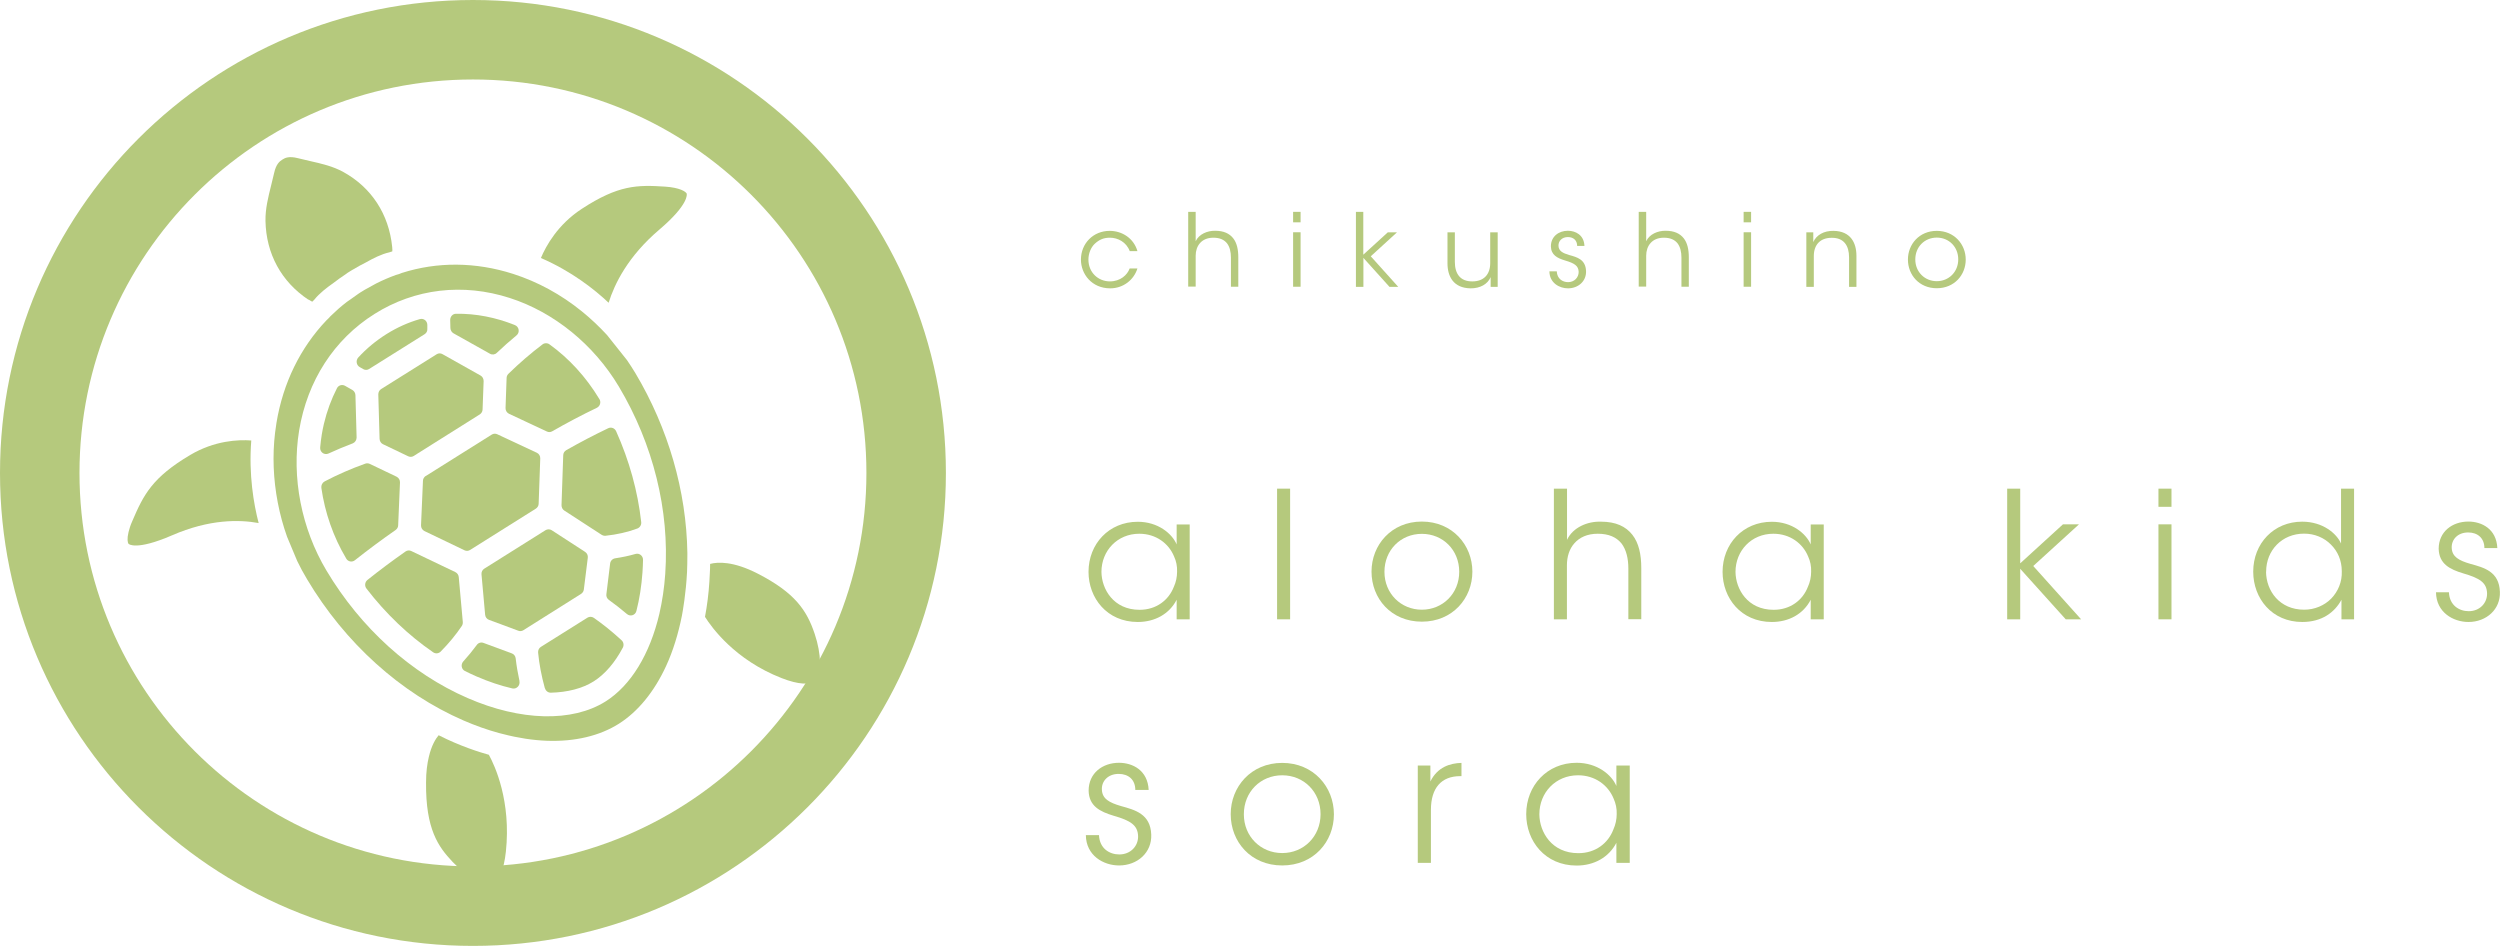 <?xml version="1.0" encoding="UTF-8"?><svg id="_レイヤー_2" xmlns="http://www.w3.org/2000/svg" viewBox="0 0 234.01 88.54"><defs><style>.cls-1{fill:#b5c97d;}</style></defs><g id="_テキスト"><g><path class="cls-1" d="m111.36,57.97h-1.22v-1.83c-.69,1.34-2.05,2.08-3.64,2.08-2.89,0-4.61-2.25-4.61-4.69,0-2.61,1.9-4.69,4.61-4.69,1.9,0,3.21,1.11,3.64,2.12v-1.87h1.22v8.89Zm-8.26-4.43c.02,1.6,1.12,3.54,3.57,3.54,1.57,0,2.73-.91,3.21-2.16.2-.43.3-.93.3-1.41.02-.5-.08-.99-.28-1.42-.5-1.22-1.69-2.13-3.26-2.13-2.05,0-3.54,1.59-3.54,3.57v.02Z"/><path class="cls-1" d="m119.54,45.74h1.22v12.23h-1.22v-12.23Z"/><path class="cls-1" d="m128.38,53.5c0-2.48,1.85-4.68,4.71-4.68s4.73,2.2,4.73,4.69-1.85,4.68-4.73,4.68-4.71-2.18-4.71-4.68v-.02Zm1.21.03c0,2.02,1.54,3.54,3.5,3.54s3.5-1.52,3.5-3.55-1.52-3.55-3.5-3.55-3.5,1.52-3.5,3.55v.02Z"/><path class="cls-1" d="m145.46,45.74h1.22v4.79c.55-1.17,1.92-1.74,3.17-1.7,1.41,0,2.33.45,2.94,1.22s.84,1.85.84,3.12v4.79h-1.21v-4.74c0-.96-.2-1.77-.64-2.35-.48-.58-1.17-.91-2.23-.91-.98,0-1.7.35-2.17.88-.48.53-.71,1.26-.71,2.07v5.06h-1.22v-12.23Z"/><path class="cls-1" d="m170.71,57.97h-1.22v-1.83c-.69,1.34-2.05,2.08-3.64,2.08-2.89,0-4.61-2.25-4.61-4.69,0-2.61,1.9-4.69,4.61-4.69,1.9,0,3.21,1.11,3.64,2.12v-1.87h1.22v8.89Zm-8.26-4.43c.02,1.6,1.12,3.54,3.57,3.54,1.57,0,2.73-.91,3.21-2.16.2-.43.3-.93.3-1.41.02-.5-.08-.99-.28-1.42-.5-1.22-1.69-2.13-3.26-2.13-2.05,0-3.54,1.59-3.54,3.57v.02Z"/><path class="cls-1" d="m187.88,45.74h1.22v6.99l4-3.65h1.5l-4.28,3.9,4.48,4.99h-1.44l-4.26-4.73v4.73h-1.22v-12.23Z"/><path class="cls-1" d="m202.04,45.74h1.22v1.7h-1.22v-1.7Zm0,3.34h1.22v8.89h-1.22v-8.89Z"/><path class="cls-1" d="m220.34,57.97h-1.17v-1.83c-.63,1.17-1.82,2.08-3.67,2.08-2.84,0-4.59-2.21-4.59-4.71,0-2.64,1.92-4.68,4.58-4.68,1.95,0,3.24,1.12,3.64,2.05v-5.14h1.22v12.23Zm-8.23-4.45c.02,1.79,1.26,3.55,3.57,3.55.99,0,1.9-.4,2.53-1.04.64-.66,1.03-1.57.99-2.56,0-1.01-.38-1.87-1.02-2.5-.63-.64-1.52-1.02-2.51-1.02-2.05,0-3.55,1.55-3.55,3.55v.02Z"/><path class="cls-1" d="m232.55,51.31c0-.94-.63-1.47-1.52-1.47-.98,0-1.57.66-1.54,1.44.03.84.68,1.19,1.75,1.5,1.27.35,2.69.71,2.76,2.61.07,1.64-1.26,2.83-2.94,2.83-1.44,0-3.02-.91-3.04-2.78h1.21c.05,1.22.96,1.77,1.85,1.77,1.03,0,1.74-.76,1.72-1.67-.03-1.01-.69-1.42-2.23-1.87-1.27-.38-2.26-.89-2.3-2.3,0-1.6,1.27-2.55,2.78-2.55,1.24,0,2.63.68,2.71,2.48h-1.21Z"/></g><g><path class="cls-1" d="m106.47,25.12c-.33,1.08-1.33,1.87-2.55,1.87-1.72,0-2.74-1.33-2.74-2.69,0-1.51,1.15-2.69,2.69-2.69,1.15,0,2.25.68,2.6,1.9h-.72c-.32-.86-1.13-1.26-1.85-1.26-.6,0-1.01.18-1.44.58-.34.33-.58.88-.58,1.47,0,1.2.91,2.04,2.01,2.04.98,0,1.63-.6,1.85-1.21h.73Z"/><path class="cls-1" d="m111.22,19.83h.7v2.75c.31-.67,1.1-.99,1.82-.98.81,0,1.34.26,1.69.7s.48,1.06.48,1.79v2.75h-.69v-2.72c0-.55-.11-1.01-.37-1.35-.27-.33-.67-.52-1.28-.52-.56,0-.98.2-1.24.5-.27.3-.41.72-.41,1.18v2.9h-.7v-7.01Z"/><path class="cls-1" d="m121.04,19.83h.7v.98h-.7v-.98Zm0,1.91h.7v5.1h-.7v-5.1Z"/><path class="cls-1" d="m126.91,19.83h.7v4.01l2.29-2.09h.86l-2.45,2.24,2.57,2.86h-.82l-2.44-2.71v2.71h-.7v-7.01Z"/><path class="cls-1" d="m140.19,26.85h-.66v-.91c-.28.66-.98,1.06-1.89,1.05-1.59-.03-2.15-1.11-2.15-2.35v-2.89h.69v2.76c0,1.1.49,1.84,1.64,1.83,1.06,0,1.67-.64,1.67-1.71v-2.88h.7v5.1Z"/><path class="cls-1" d="m147.63,23.03c0-.54-.36-.84-.87-.84-.56,0-.9.38-.88.82.02.48.39.68,1,.86.73.2,1.54.41,1.58,1.5.04.94-.72,1.62-1.69,1.62-.82,0-1.73-.52-1.74-1.59h.69c.03.7.55,1.01,1.06,1.01.59,0,.99-.44.99-.96-.02-.58-.4-.81-1.28-1.07-.73-.22-1.3-.51-1.32-1.32,0-.92.73-1.46,1.59-1.46.71,0,1.51.39,1.55,1.42h-.69Z"/><path class="cls-1" d="m153.39,19.83h.7v2.75c.31-.67,1.1-.99,1.82-.98.81,0,1.34.26,1.69.7s.48,1.06.48,1.79v2.75h-.69v-2.72c0-.55-.11-1.01-.37-1.35-.27-.33-.67-.52-1.28-.52-.56,0-.98.2-1.24.5-.27.3-.41.72-.41,1.18v2.9h-.7v-7.01Z"/><path class="cls-1" d="m163.21,19.83h.7v.98h-.7v-.98Zm0,1.91h.7v5.1h-.7v-5.1Z"/><path class="cls-1" d="m169.07,21.75h.66c0,.28,0,.57,0,.91.29-.66.99-1.07,1.9-1.05,1.58.02,2.14,1.1,2.14,2.34v2.9h-.69v-2.76c0-1.1-.49-1.85-1.64-1.83-1.05,0-1.66.64-1.66,1.71v2.88h-.7v-5.1Z"/><path class="cls-1" d="m178.59,24.29c0-1.42,1.06-2.68,2.7-2.68s2.71,1.26,2.71,2.69-1.06,2.68-2.71,2.68-2.7-1.25-2.7-2.68h0Zm.69,0c0,1.16.88,2.03,2.01,2.03s2.01-.87,2.01-2.04-.87-2.04-2.01-2.04-2.01.87-2.01,2.04h0Z"/></g><g><path class="cls-1" d="m106.27,73.95c0-.97-.64-1.51-1.56-1.51-1,0-1.61.68-1.57,1.47.03.86.69,1.22,1.79,1.54,1.3.36,2.76.73,2.83,2.67.07,1.68-1.29,2.89-3.01,2.89-1.47,0-3.09-.93-3.11-2.84h1.23c.05,1.25.98,1.81,1.9,1.81,1.05,0,1.78-.78,1.76-1.71-.03-1.03-.71-1.46-2.28-1.91-1.3-.39-2.32-.91-2.35-2.35,0-1.64,1.3-2.61,2.84-2.61,1.27,0,2.69.69,2.78,2.54h-1.23Z"/><path class="cls-1" d="m115.2,76.2c0-2.54,1.89-4.79,4.82-4.79s4.84,2.25,4.84,4.81-1.89,4.79-4.84,4.79-4.82-2.23-4.82-4.79v-.02Zm1.23.03c0,2.06,1.57,3.62,3.59,3.62s3.59-1.56,3.59-3.64-1.56-3.64-3.59-3.64-3.59,1.56-3.59,3.64v.02Z"/><path class="cls-1" d="m132.71,71.66h1.18v1.49c.66-1.35,1.84-1.71,2.91-1.74v1.24h-.12c-1.76,0-2.74,1.1-2.74,3.16v4.96h-1.23v-9.1Z"/><path class="cls-1" d="m152.55,80.77h-1.25v-1.88c-.71,1.37-2.1,2.13-3.72,2.13-2.96,0-4.72-2.3-4.72-4.81,0-2.67,1.95-4.81,4.72-4.81,1.94,0,3.28,1.13,3.72,2.17v-1.91h1.25v9.1Zm-8.46-4.53c.02,1.64,1.15,3.62,3.65,3.62,1.61,0,2.79-.93,3.28-2.22.2-.44.31-.95.31-1.44.02-.51-.09-1.01-.29-1.45-.51-1.25-1.73-2.18-3.33-2.18-2.1,0-3.62,1.62-3.62,3.65v.02Z"/></g><path class="cls-1" d="m44.27,0C19.82,0,0,19.82,0,44.27s19.82,44.27,44.27,44.27,44.27-19.82,44.27-44.27S68.72,0,44.27,0Zm0,81.1c-20.34,0-36.83-16.49-36.83-36.83S23.93,7.44,44.27,7.44s36.83,16.49,36.83,36.83-16.49,36.83-36.83,36.83Z"/><path class="cls-1" d="m42.16,30.73l-.02-.78c0-.31.23-.58.54-.58,1.86-.03,3.73.34,5.52,1.06.4.16.48.7.14.97-.63.52-1.24,1.06-1.84,1.63-.17.17-.43.2-.64.08l-3.41-1.91c-.17-.1-.28-.28-.29-.48Z"/><path class="cls-1" d="m56.11,37.36s0,0,0,0c.17.29.06.66-.24.81-1.42.68-2.82,1.42-4.18,2.2-.15.09-.34.1-.5.02l-3.55-1.66c-.2-.1-.33-.31-.32-.54l.1-2.81c0-.15.07-.29.17-.39,1.02-1,2.09-1.92,3.2-2.76.19-.14.45-.14.64,0,1.81,1.3,3.41,3.03,4.67,5.12Z"/><path class="cls-1" d="m28.86,28.05c-2.52-1.68-3.95-4.29-4.01-7.37-.02-1.13.25-2.2.53-3.33.09-.38.19-.76.28-1.16.18-.82.51-1.09.74-1.23l.06-.04c.22-.15.61-.32,1.4-.12.39.1.77.19,1.14.27,1.11.25,2.16.49,3.14,1.03,2.64,1.46,4.26,3.95,4.57,7.02.02.21.02.34.01.41-.09.03-.19.06-.28.09-.75.17-1.51.56-2.2.95-.38.19-.75.39-1.11.61-.09.05-.24.13-.39.23-.15.09-.29.18-.37.25-.39.26-.78.53-1.15.82-.65.46-1.32.97-1.79,1.56-.07.07-.13.13-.2.2-.06-.03-.17-.08-.35-.2Z"/><path class="cls-1" d="m64.28,18.16s.25.94-2.56,3.33c-2.94,2.5-4.2,5.08-4.75,6.85-1.31-1.24-3.47-2.95-6.34-4.19.48-1.14,1.58-3.13,3.81-4.59,3.45-2.26,5.22-2.26,7.83-2.09,1.34.09,1.95.46,2.02.68Z"/><path class="cls-1" d="m64.34,51.74c-.09-5.76-1.78-11.64-4.87-16.82-.25-.41-.51-.82-.78-1.21h0s-1.87-2.35-1.87-2.35c-.73-.79-1.51-1.53-2.35-2.21-1.96-1.59-4.13-2.77-6.43-3.51-3.52-1.13-7.11-1.15-10.43-.09-.17.08-.36.14-.56.19-.63.23-1.24.49-1.85.8-.1.06-.2.11-.29.16-.27.15-.53.3-.78.43-.09.05-.17.1-.26.16l-.03.02-.04.02c-.08.05-.16.1-.23.15h0c-.23.17-.48.35-.76.54-.12.08-.24.16-.36.25-.53.41-1.03.85-1.5,1.31-.13.15-.26.28-.39.4-2.43,2.55-4.06,5.84-4.68,9.59-.05.3-.09.61-.13.92,0,0,0,0,0,0-.26,2.15-.17,4.35.25,6.55.21,1.09.5,2.16.87,3.2l.95,2.27c.28.58.59,1.16.93,1.72,3.55,5.96,8.75,10.65,14.64,13.21,1.11.48,2.23.88,3.34,1.18l.36.09h0c1.41.37,2.8.58,4.12.63,2.6.09,4.92-.46,6.71-1.59h0c1.79-1.13,3.32-3,4.43-5.41.65-1.41,1.14-3.01,1.48-4.71.08-.42.38-2.1.48-4.09.02-.53.03-1.06.03-1.6v-.19Zm-2.07,1.97c-.09,1.31-.28,2.56-.55,3.74-.88,3.76-2.66,6.71-5.04,8.21-3.12,1.96-7.95,1.84-12.91-.32-5.31-2.31-10-6.55-13.21-11.93-2.35-3.94-3.28-8.72-2.56-13.12.77-4.65,3.27-8.52,7.05-10.9,3.78-2.38,8.28-2.91,12.66-1.5,4.14,1.33,7.87,4.36,10.22,8.3,3.21,5.38,4.75,11.59,4.34,17.5Z"/><path class="cls-1" d="m45.17,38.33c0,.19-.11.36-.26.46l-5.82,3.66-.36.23c-.16.1-.35.11-.52.03l-2.36-1.13c-.19-.09-.31-.28-.32-.5l-.12-4.16c0-.2.09-.39.26-.5l2.6-1.63,2.6-1.63c.17-.11.38-.11.55-.01l3.56,2c.18.1.29.3.29.52l-.1,2.67Z"/><path class="cls-1" d="m48.62,63.76c.09.4-.27.77-.66.68-1.09-.25-2.22-.63-3.35-1.12-.37-.16-.73-.33-1.09-.51-.33-.16-.41-.61-.16-.89.46-.51.88-1.02,1.27-1.55.14-.2.4-.28.63-.19l2.65.98c.2.07.34.26.36.47.08.7.2,1.41.36,2.14Z"/><path class="cls-1" d="m39.85,44.56l6.18-3.88c.16-.1.35-.11.52-.03l3.7,1.73c.2.09.33.31.32.53l-.15,4.24c0,.19-.11.36-.26.46l-6.16,3.87c-.16.1-.35.11-.52.03l-3.75-1.8c-.2-.1-.33-.31-.32-.54l.18-4.16c0-.19.11-.36.26-.46Z"/><path class="cls-1" d="m42.94,54l.38,4.22c.01.13-.02.26-.09.37-.55.82-1.22,1.63-1.98,2.4-.19.19-.48.22-.7.07-2.33-1.6-4.45-3.63-6.25-5.97-.19-.25-.15-.6.09-.8,1.16-.93,2.36-1.82,3.57-2.67.16-.11.37-.13.54-.04l4.12,1.97c.18.09.3.26.32.46Z"/><path class="cls-1" d="m54.65,55.18c-.02.17-.12.32-.26.41l-3.35,2.11-2.05,1.29c-.14.09-.32.11-.47.05l-2.75-1.02c-.2-.07-.34-.26-.36-.48l-.34-3.78c-.02-.21.08-.42.26-.53l5.73-3.6c.18-.11.41-.11.58,0l3.13,2.03c.18.12.28.33.25.55l-.37,2.97Z"/><path class="cls-1" d="m56.33,50.07l-3.51-2.28c-.17-.11-.26-.3-.26-.5l.16-4.67c0-.2.11-.38.28-.48,1.28-.73,2.6-1.42,3.94-2.06.28-.13.6,0,.73.28,1.23,2.74,2.03,5.62,2.35,8.51.03.26-.12.51-.36.6-.92.34-1.92.57-2.99.68-.12.01-.24-.02-.35-.09Z"/><path class="cls-1" d="m40,30.41v.37c.02.2-.08.39-.25.5l-2.6,1.63-2.6,1.63c-.17.11-.38.11-.55.01l-.33-.19c-.32-.18-.38-.62-.14-.89.77-.84,1.66-1.58,2.65-2.2.99-.62,2.04-1.09,3.12-1.4.35-.1.69.16.7.53Z"/><path class="cls-1" d="m30.12,40.67c.06-.34.12-.67.2-1,.28-1.18.69-2.3,1.22-3.33.14-.28.48-.38.75-.23l.69.39c.17.1.28.28.29.48l.11,3.97c0,.24-.14.46-.36.55-.77.29-1.53.61-2.27.95-.39.18-.82-.13-.78-.57.03-.4.09-.81.15-1.21Z"/><path class="cls-1" d="m30.37,45.07c1.22-.64,2.5-1.2,3.82-1.67.14-.05.29-.04.42.02l2.51,1.2c.2.1.33.31.32.54l-.17,4.01c0,.18-.1.34-.24.44-1.29.9-2.56,1.84-3.81,2.83-.26.21-.64.14-.81-.15,0,0,0-.01-.01-.02-1.21-2.03-1.99-4.3-2.32-6.6-.03-.24.08-.48.29-.59Z"/><path class="cls-1" d="m51,64.42c-.32-1.17-.53-2.27-.63-3.33-.02-.22.08-.43.26-.54l4.35-2.73c.19-.12.42-.11.6.01.83.58,1.7,1.27,2.6,2.1.19.17.24.46.12.69-.74,1.4-1.67,2.49-2.73,3.16-1.07.67-2.45,1.02-4.02,1.06-.25,0-.47-.17-.54-.42Z"/><path class="cls-1" d="m60.14,53.56c-.09,1.28-.28,2.5-.57,3.63-.1.4-.57.55-.88.29-.58-.49-1.14-.93-1.7-1.33-.17-.12-.26-.33-.23-.53l.35-2.87c.03-.25.22-.45.47-.49.66-.1,1.29-.23,1.91-.41.36-.1.71.18.7.56,0,.38-.03.76-.05,1.14Z"/><path class="cls-1" d="m16.1,50.11c-3.37,1.46-4.06.81-4.06.8-.1-.11-.16-.48-.01-1.1.07-.29.18-.65.36-1.05,1.05-2.46,1.87-4.07,5.41-6.17,2.29-1.36,4.52-1.45,5.72-1.36-.25,3.2.23,5.96.69,7.73-1.79-.33-4.6-.38-8.11,1.15Z"/><path class="cls-1" d="m47.35,79.73c-.18,1.68-.63,2.73-1.26,2.95-.8.28-2.37-.57-3.73-2.01-1.33-1.41-2.52-3.04-2.48-7.43,0-.98.11-1.76.26-2.39.25-1.08.64-1.7.92-2.03,2,1.02,3.86,1.6,4.7,1.83.56,1.02,2.1,4.34,1.59,9.09Z"/><path class="cls-1" d="m66.49,52.78c.69-.18,2.14-.27,4.45.92,3.48,1.79,4.58,3.43,5.32,5.64.64,1.9.66,3.73.05,4.33-.48.48-1.59.41-3.13-.19-4.4-1.71-6.58-4.77-7.19-5.74.2-1.06.34-2.16.41-3.28.02-.25.03-.5.04-.75.02-.3.03-.61.03-.93Z"/></g></svg>